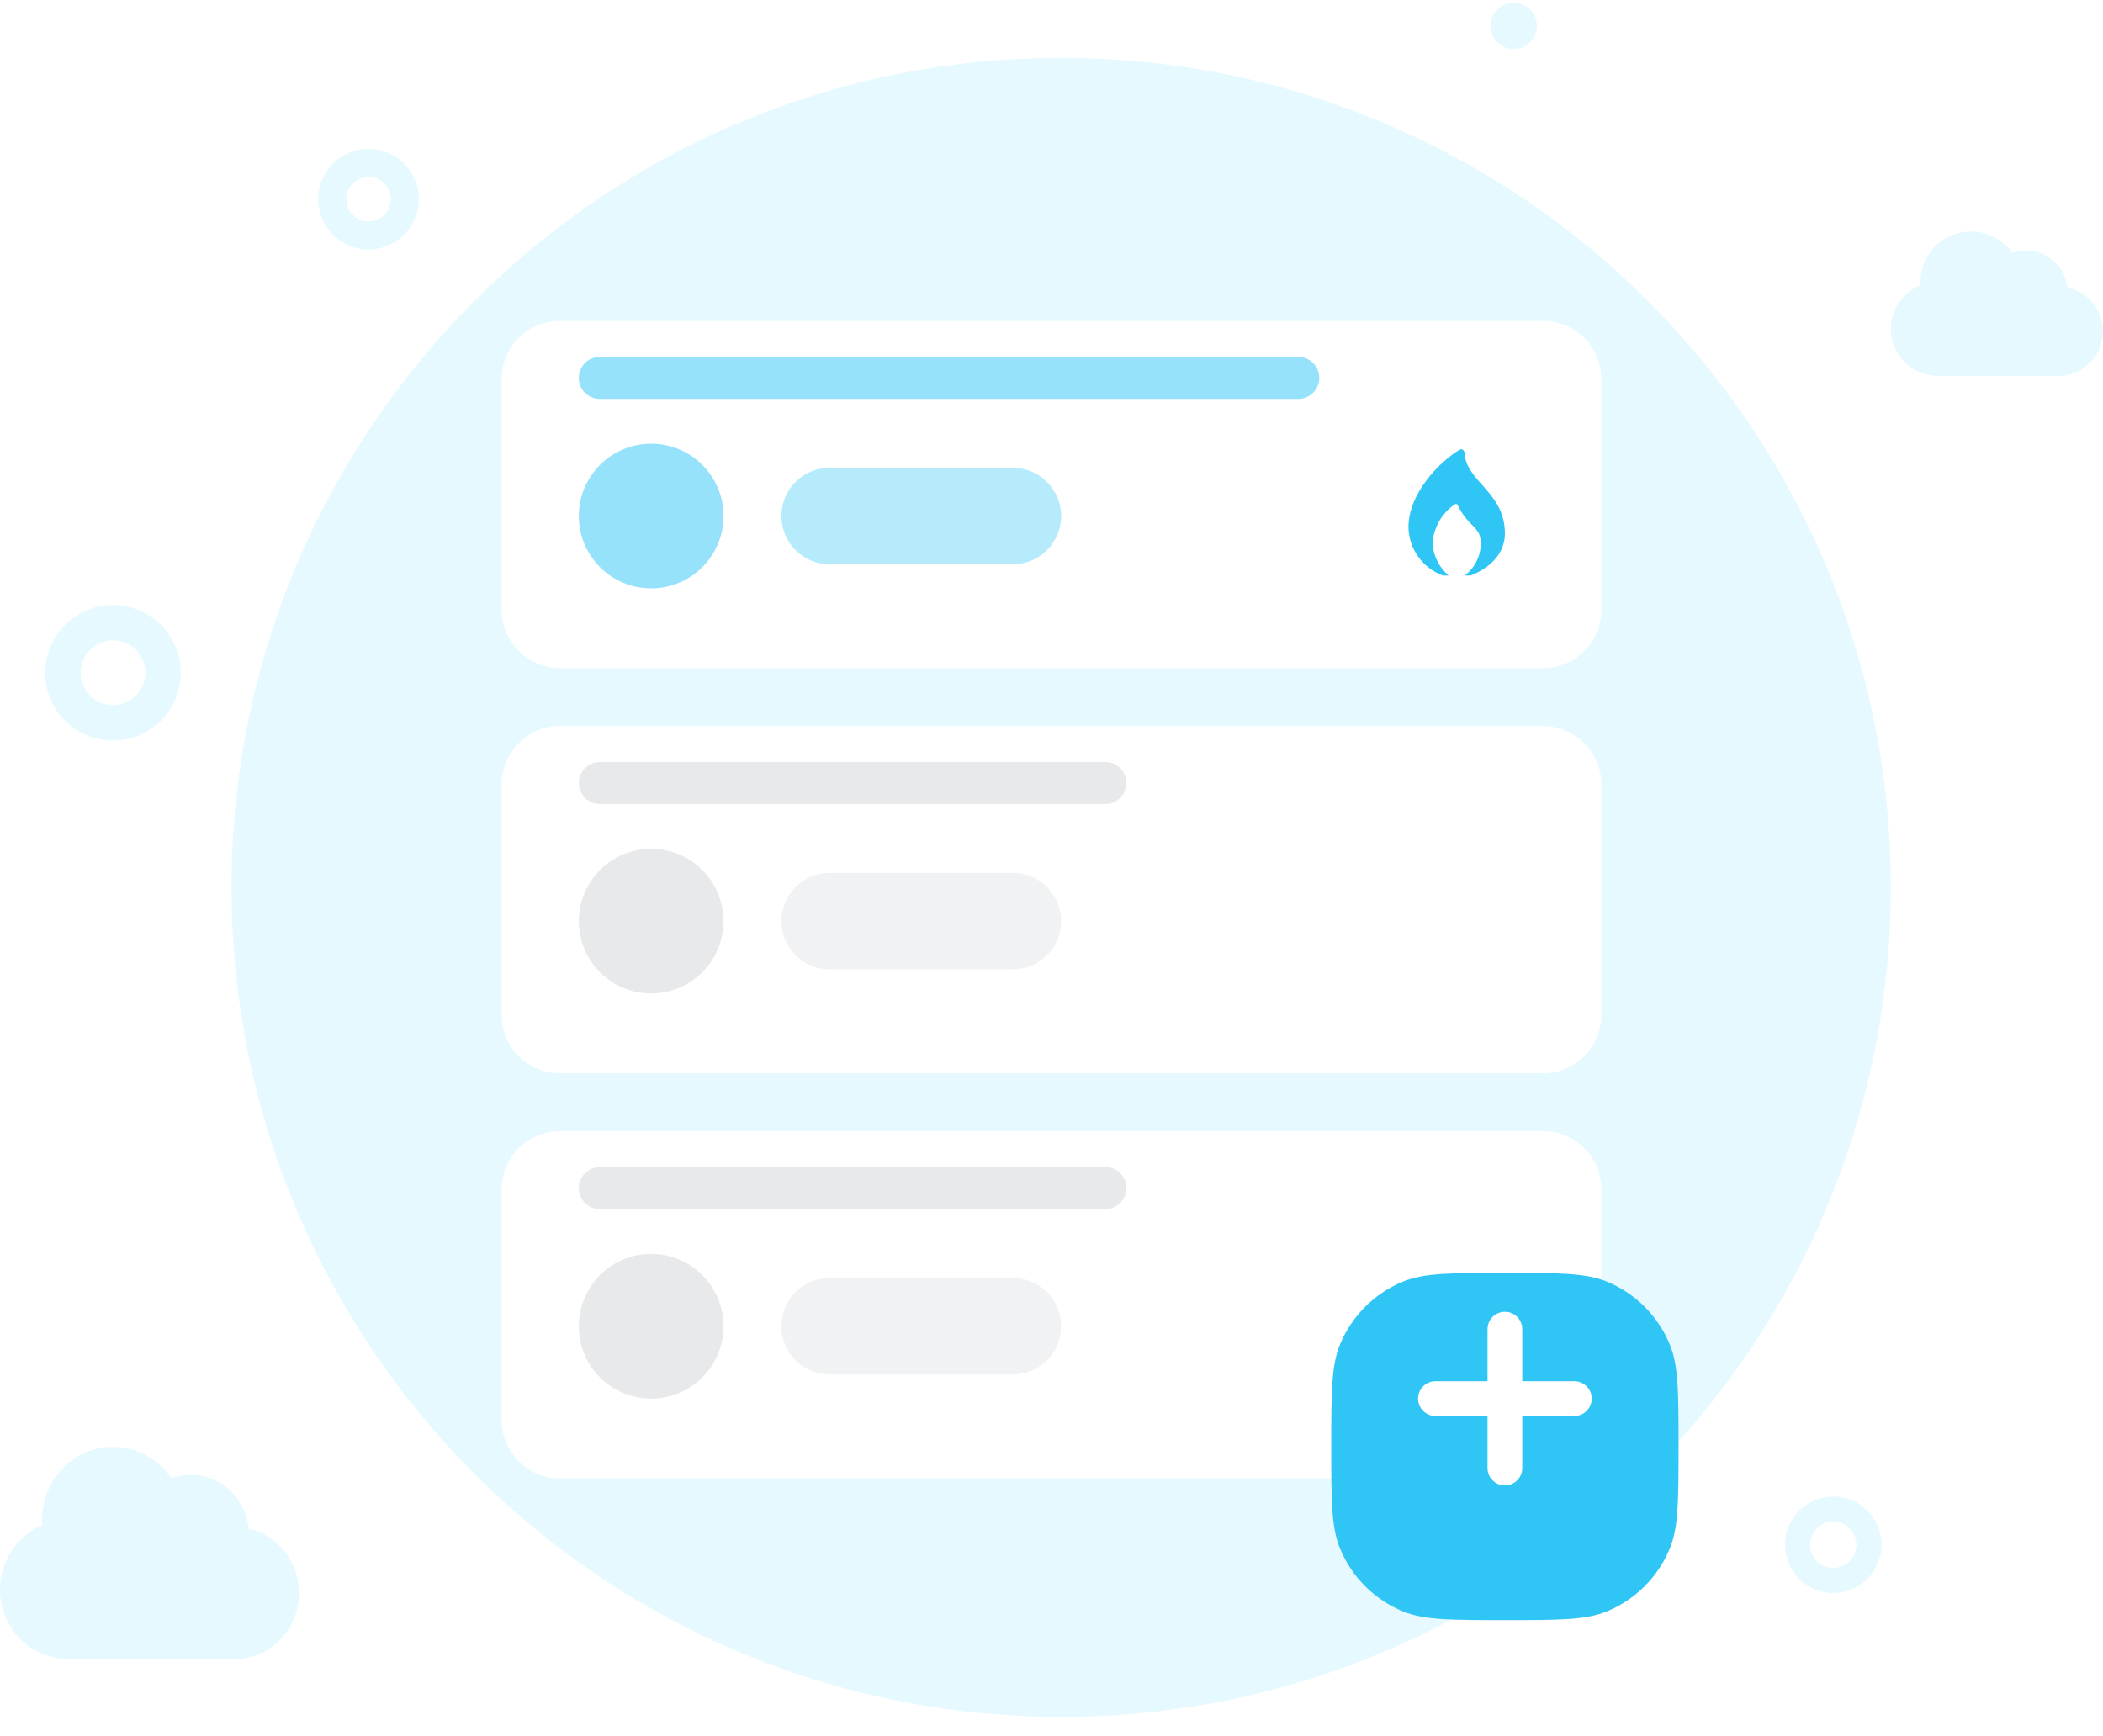 <svg width="218" height="180" viewBox="0 0 218 180" fill="none" xmlns="http://www.w3.org/2000/svg">
	<path fill-rule="evenodd" clip-rule="evenodd" d="M156.909 5.082C158.238 5.082 159.315 4.005 159.315 2.676C159.315 1.348 158.238 0.271 156.909 0.271C155.58 0.271 154.503 1.348 154.503 2.676C154.503 4.005 155.58 5.082 156.909 5.082ZM38.204 25.862C41.084 25.862 43.419 23.527 43.419 20.647C43.419 17.767 41.084 15.432 38.204 15.432C35.324 15.432 32.989 17.767 32.989 20.647C32.989 23.527 35.324 25.862 38.204 25.862ZM38.204 22.955C39.478 22.955 40.511 21.922 40.511 20.647C40.511 19.373 39.478 18.34 38.204 18.34C36.93 18.34 35.897 19.373 35.897 20.647C35.897 21.922 36.93 22.955 38.204 22.955ZM11.71 76.773C15.589 76.773 18.734 73.629 18.734 69.749C18.734 65.87 15.589 62.725 11.71 62.725C7.831 62.725 4.686 65.87 4.686 69.749C4.686 73.629 7.831 76.773 11.71 76.773ZM11.71 73.108C13.565 73.108 15.068 71.604 15.068 69.749C15.068 67.895 13.565 66.391 11.71 66.391C9.856 66.391 8.352 67.895 8.352 69.749C8.352 71.604 9.856 73.108 11.71 73.108ZM190.039 165.155C192.801 165.155 195.04 162.916 195.04 160.154C195.04 157.393 192.801 155.154 190.039 155.154C187.278 155.154 185.039 157.393 185.039 160.154C185.039 162.916 187.278 165.155 190.039 165.155ZM190.039 162.553C191.364 162.553 192.438 161.479 192.438 160.154C192.438 158.83 191.364 157.756 190.039 157.756C188.715 157.756 187.641 158.83 187.641 160.154C187.641 161.479 188.715 162.553 190.039 162.553ZM110 178C157.496 178 196 139.496 196 92C196 44.503 157.496 6 110 6C62.504 6 24 44.503 24 92C24 139.496 62.504 178 110 178ZM23.959 171.988H7.24C7.097 171.988 6.955 171.983 6.815 171.972C3.036 171.884 0 168.709 0 164.805C0.001 162.902 0.738 161.077 2.048 159.733C2.719 159.043 3.513 158.509 4.377 158.152C4.363 157.958 4.355 157.763 4.355 157.565C4.356 155.558 5.134 153.633 6.516 152.214C7.898 150.795 9.772 149.999 11.726 150C14.229 150.003 16.438 151.289 17.766 153.252C18.396 153.022 19.075 152.898 19.782 152.898C22.906 152.902 25.472 155.349 25.769 158.479C28.763 159.149 31.003 161.89 31 165.166C30.997 168.942 28.017 172.001 24.343 172C24.214 172 24.086 171.996 23.959 171.988ZM201.138 38.992H213.003C213.093 38.997 213.184 39 213.275 39C215.883 39.001 217.998 36.915 218 34.341C218.002 32.107 216.412 30.238 214.288 29.781C214.077 27.647 212.256 25.979 210.039 25.976C209.537 25.976 209.055 26.061 208.608 26.217C207.666 24.879 206.098 24.002 204.322 24C202.935 23.999 201.605 24.542 200.624 25.509C199.643 26.477 199.092 27.789 199.091 29.158C199.091 29.293 199.096 29.426 199.106 29.558C198.493 29.802 197.93 30.166 197.453 30.636C196.524 31.553 196.001 32.797 196 34.094C196 36.756 198.155 38.921 200.836 38.981C200.936 38.988 201.037 38.992 201.138 38.992Z" fill="#E5F9FF"/>
	<g filter="url(#filter0_d_13708_68435)">
		<path d="M52 37.037C52 33.703 54.705 31 58.041 31H159.959C163.295 31 166 33.703 166 37.037V60.963C166 64.297 163.295 67 159.959 67H58.041C54.705 67 52 64.297 52 60.963V37.037Z" fill="white"/>
	</g>
	<path fill-rule="evenodd" clip-rule="evenodd" d="M151.833 59.666C152.88 58.878 153.497 57.644 153.5 56.333C153.5 54.54 152.289 54.778 151.082 52.336C151.038 52.247 150.926 52.212 150.843 52.268C149.475 53.183 148.607 54.684 148.5 56.333C148.58 57.624 149.182 58.827 150.167 59.666H149.575C147.468 58.894 146.049 56.91 146 54.666C146 51.185 149.168 47.91 151.304 46.622C151.528 46.487 151.8 46.676 151.813 46.938C151.967 49.949 156 51.013 156 55.291C156 58.522 152.425 59.666 152.425 59.666H151.833Z" fill="#2FC6F6"/>
	<path opacity="0.5" d="M60 39.177C60 37.975 60.975 37 62.177 37H134.583C135.785 37 136.76 37.975 136.76 39.177C136.76 40.38 135.785 41.355 134.583 41.355H62.177C60.975 41.355 60 40.38 60 39.177Z" fill="#2FC6F6"/>
	<circle opacity="0.5" cx="67.5" cy="53.5" r="7.5" fill="#2FC6F6"/>
	<path opacity="0.35" d="M81 53.5C81 50.739 83.239 48.5 86 48.5H105C107.761 48.5 110 50.739 110 53.5C110 56.261 107.761 58.5 105 58.5H86C83.239 58.5 81 56.261 81 53.5Z" fill="#2FC6F6"/>
	<g filter="url(#filter1_d_13708_68435)">
		<path d="M52 79.037C52 75.703 54.705 73 58.041 73H159.959C163.295 73 166 75.703 166 79.037V102.963C166 106.297 163.295 109 159.959 109H58.041C54.705 109 52 106.297 52 102.963V79.037Z" fill="white"/>
	</g>
	<path opacity="0.35" d="M60 81.177C60 79.975 60.975 79 62.177 79H114.583C115.785 79 116.76 79.975 116.76 81.177C116.76 82.38 115.785 83.355 114.583 83.355H62.177C60.975 83.355 60 82.38 60 81.177Z" fill="#BDC1C6"/>
	<circle opacity="0.35" cx="67.5" cy="95.5" r="7.5" fill="#BDC1C6"/>
	<path opacity="0.2" d="M81 95.5C81 92.739 83.239 90.5 86 90.5H105C107.761 90.5 110 92.739 110 95.5C110 98.261 107.761 100.5 105 100.5H86C83.239 100.5 81 98.261 81 95.5Z" fill="#BDC1C6"/>
	<g filter="url(#filter2_d_13708_68435)">
		<path d="M52 121.037C52 117.703 54.705 115 58.041 115H159.959C163.295 115 166 117.703 166 121.037V144.963C166 148.297 163.295 151 159.959 151H58.041C54.705 151 52 148.297 52 144.963V121.037Z" fill="white"/>
	</g>
	<path opacity="0.35" d="M60 123.177C60 121.975 60.975 121 62.177 121H114.583C115.785 121 116.76 121.975 116.76 123.177C116.76 124.38 115.785 125.355 114.583 125.355H62.177C60.975 125.355 60 124.38 60 123.177Z" fill="#BDC1C6"/>
	<circle opacity="0.35" cx="67.5" cy="137.5" r="7.5" fill="#BDC1C6"/>
	<path opacity="0.2" d="M81 137.5C81 134.739 83.239 132.5 86 132.5H105C107.761 132.5 110 134.739 110 137.5C110 140.261 107.761 142.5 105 142.5H86C83.239 142.5 81 140.261 81 137.5Z" fill="#BDC1C6"/>
	<g filter="url(#filter3_d_13708_68435)">
		<path d="M138 145C138 139.409 138 136.613 138.913 134.408C140.131 131.467 142.467 129.131 145.408 127.913C147.613 127 150.409 127 156 127C161.591 127 164.387 127 166.592 127.913C169.533 129.131 171.869 131.467 173.087 134.408C174 136.613 174 139.409 174 145C174 150.591 174 153.387 173.087 155.592C171.869 158.533 169.533 160.869 166.592 162.087C164.387 163 161.591 163 156 163C150.409 163 147.613 163 145.408 162.087C142.467 160.869 140.131 158.533 138.913 155.592C138 153.387 138 150.591 138 145Z" fill="#2FC6F6"/>
	</g>
	<path fill-rule="evenodd" clip-rule="evenodd" d="M157.799 137.8C157.799 136.806 156.993 136 155.999 136C155.005 136 154.199 136.806 154.199 137.8V143.2H148.799C147.805 143.2 146.999 144.006 146.999 145C146.999 145.995 147.805 146.801 148.799 146.801H154.199V152.2C154.199 153.195 155.005 154 155.999 154C156.993 154 157.799 153.195 157.799 152.2V146.801H163.199C164.194 146.801 164.999 145.995 164.999 145C164.999 144.006 164.194 143.2 163.199 143.2H157.799V137.8Z" fill="white"/>
	<defs>
		<filter id="filter0_d_13708_68435" x="40.46" y="21.73" width="137.08" height="59.08" filterUnits="userSpaceOnUse" color-interpolation-filters="sRGB">
			<feFlood flood-opacity="0" result="BackgroundImageFix"/>
			<feColorMatrix in="SourceAlpha" type="matrix" values="0 0 0 0 0 0 0 0 0 0 0 0 0 0 0 0 0 0 127 0" result="hardAlpha"/>
			<feOffset dy="2.27"/>
			<feGaussianBlur stdDeviation="5.77"/>
			<feComposite in2="hardAlpha" operator="out"/>
			<feColorMatrix type="matrix" values="0 0 0 0 0.392 0 0 0 0 0.427 0 0 0 0 0.482 0 0 0 0.16 0"/>
			<feBlend mode="normal" in2="BackgroundImageFix" result="effect1_dropShadow_13708_68435"/>
			<feBlend mode="normal" in="SourceGraphic" in2="effect1_dropShadow_13708_68435" result="shape"/>
		</filter>
		<filter id="filter1_d_13708_68435" x="40.46" y="63.73" width="137.08" height="59.08" filterUnits="userSpaceOnUse" color-interpolation-filters="sRGB">
			<feFlood flood-opacity="0" result="BackgroundImageFix"/>
			<feColorMatrix in="SourceAlpha" type="matrix" values="0 0 0 0 0 0 0 0 0 0 0 0 0 0 0 0 0 0 127 0" result="hardAlpha"/>
			<feOffset dy="2.27"/>
			<feGaussianBlur stdDeviation="5.77"/>
			<feComposite in2="hardAlpha" operator="out"/>
			<feColorMatrix type="matrix" values="0 0 0 0 0.392 0 0 0 0 0.427 0 0 0 0 0.482 0 0 0 0.16 0"/>
			<feBlend mode="normal" in2="BackgroundImageFix" result="effect1_dropShadow_13708_68435"/>
			<feBlend mode="normal" in="SourceGraphic" in2="effect1_dropShadow_13708_68435" result="shape"/>
		</filter>
		<filter id="filter2_d_13708_68435" x="40.46" y="105.73" width="137.08" height="59.08" filterUnits="userSpaceOnUse" color-interpolation-filters="sRGB">
			<feFlood flood-opacity="0" result="BackgroundImageFix"/>
			<feColorMatrix in="SourceAlpha" type="matrix" values="0 0 0 0 0 0 0 0 0 0 0 0 0 0 0 0 0 0 127 0" result="hardAlpha"/>
			<feOffset dy="2.27"/>
			<feGaussianBlur stdDeviation="5.77"/>
			<feComposite in2="hardAlpha" operator="out"/>
			<feColorMatrix type="matrix" values="0 0 0 0 0.392 0 0 0 0 0.427 0 0 0 0 0.482 0 0 0 0.16 0"/>
			<feBlend mode="normal" in2="BackgroundImageFix" result="effect1_dropShadow_13708_68435"/>
			<feBlend mode="normal" in="SourceGraphic" in2="effect1_dropShadow_13708_68435" result="shape"/>
		</filter>
		<filter id="filter3_d_13708_68435" x="126.828" y="120.793" width="58.345" height="58.345" filterUnits="userSpaceOnUse" color-interpolation-filters="sRGB">
			<feFlood flood-opacity="0" result="BackgroundImageFix"/>
			<feColorMatrix in="SourceAlpha" type="matrix" values="0 0 0 0 0 0 0 0 0 0 0 0 0 0 0 0 0 0 127 0" result="hardAlpha"/>
			<feOffset dy="4.966"/>
			<feGaussianBlur stdDeviation="5.586"/>
			<feComposite in2="hardAlpha" operator="out"/>
			<feColorMatrix type="matrix" values="0 0 0 0 0 0 0 0 0 0 0 0 0 0 0 0 0 0 0.08 0"/>
			<feBlend mode="normal" in2="BackgroundImageFix" result="effect1_dropShadow_13708_68435"/>
			<feBlend mode="normal" in="SourceGraphic" in2="effect1_dropShadow_13708_68435" result="shape"/>
		</filter>
	</defs>
</svg>
